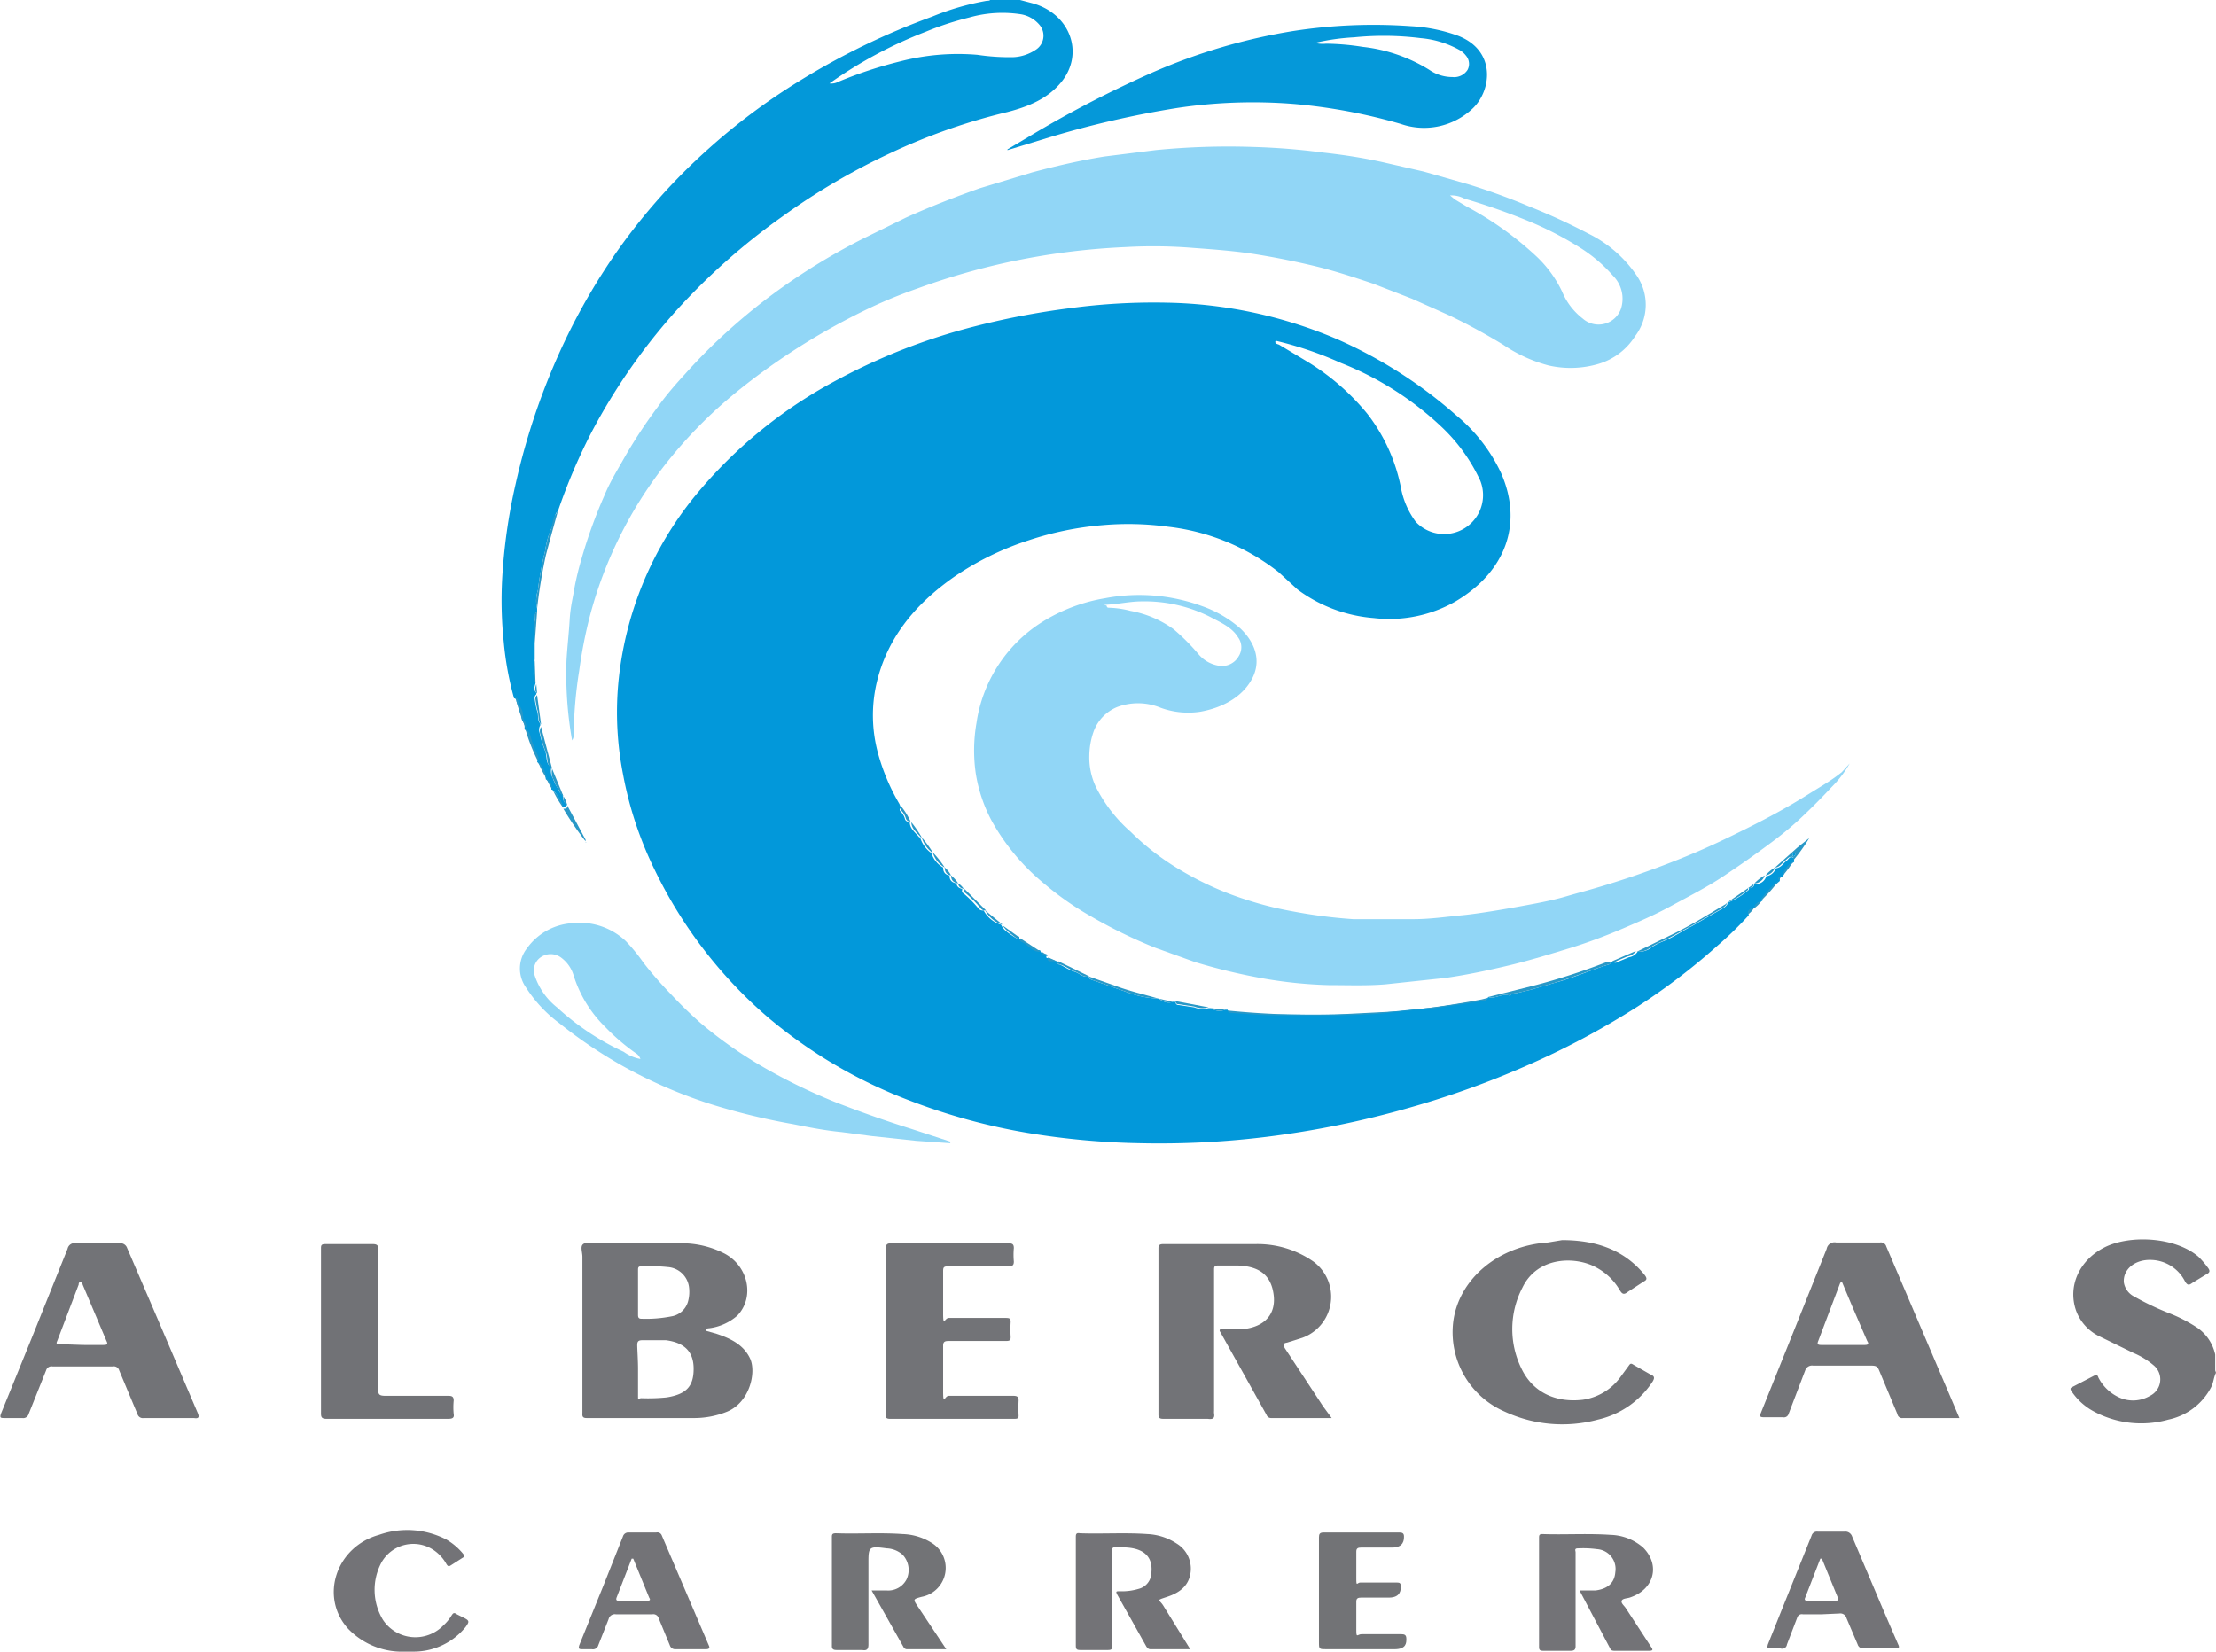 <svg xmlns="http://www.w3.org/2000/svg" viewBox="0 0 278.9 208"><defs><style>.cls-1{fill:#0398d9;}.cls-2{fill:#727377;}.cls-3{fill:#91d6f5;}.cls-4{fill:#0298da;}.cls-5{fill:#91d6f6;}.cls-6{fill:#0598d9;}.cls-7{fill:#717276;}.cls-8{fill:#737377;}.cls-9{fill:#727376;}.cls-10{fill:#2998c7;}</style></defs><title>Recurso 7</title><g id="Capa_2" data-name="Capa 2"><g id="Capa_1-2" data-name="Capa 1"><path class="cls-1" d="M67.6,76.6v.4c-.4.3-.2.7-.3,1.1a8.1,8.1,0,0,0,0,2.9v2a11.5,11.5,0,0,0-.1,2.8h.2v.2c-.1.4-.3.8.1,1.2v.2a.6.6,0,0,0-.2.6,11.1,11.1,0,0,0,.3,1.5c.2.5,0,1.1.4,1.6v.2a1.1,1.1,0,0,0-.1.9,13.8,13.8,0,0,0,.7,2.3c.3.7,0,1.6.8,2.1h0a1.8,1.8,0,0,0,.2,1.4,6.7,6.7,0,0,0,.4.9c.3.4.3.9.8,1.1h0c.1.5,0,.9.5,1.2h0c0,.3-.2.4-.5.4h0a4.4,4.4,0,0,0-1.3-2.2h-.1a1.6,1.6,0,0,0-.7-1.3h0a4,4,0,0,0-1.1-2.2h0a1,1,0,0,0,0-.7,12.2,12.2,0,0,1-.9-2.3,1.6,1.6,0,0,0-.7-1.1h0a1.3,1.3,0,0,0-.2-1c-.3-.4-.1-.9-.3-1.3a8.6,8.6,0,0,1-.5-1.2c0-.2-.1-.4-.3-.4a39.6,39.6,0,0,1-1.3-7.1,50.7,50.7,0,0,1-.2-7.9,70.9,70.9,0,0,1,1.7-12,85.5,85.5,0,0,1,6.2-18,78.9,78.9,0,0,1,6.8-11.6A76.1,76.1,0,0,1,89.2,18.7a78.9,78.9,0,0,1,11.4-8.5,90.9,90.9,0,0,1,16.7-8.1,33,33,0,0,1,6.9-2c.2,0,.4,0,.5-.2H128l1.9.5c4.8,1.3,6.6,6.3,3.7,9.9-1.7,2.1-4.1,3.1-6.8,3.8a76,76,0,0,0-14.8,5.2,83.3,83.3,0,0,0-13.6,8A82,82,0,0,0,85.2,39,75.9,75.9,0,0,0,74.4,54.5a73.3,73.3,0,0,0-4.2,9.9c-.2.1-.2.2-.3.4s-.2,1.3-.6,1.9a11.9,11.9,0,0,0-.7,2.7,38,38,0,0,0-.9,4.9A4.2,4.2,0,0,0,67.6,76.6Zm36.8-66.1a1.8,1.8,0,0,0,1.1-.2,53.3,53.3,0,0,1,7.9-2.6,28.9,28.9,0,0,1,9.6-.8,27.4,27.4,0,0,0,4.5.3,5.5,5.5,0,0,0,2.8-.9,2.1,2.1,0,0,0,.5-3.2,3.9,3.9,0,0,0-2.3-1.3,15.2,15.2,0,0,0-6.5.4,37.7,37.7,0,0,0-5.5,1.8A54.8,54.8,0,0,0,104.4,10.5Z"/><path class="cls-2" d="M278.9,172.8c-.3.6-.3,1.2-.6,1.8a7.9,7.9,0,0,1-5.4,4.1,12.6,12.6,0,0,1-9.5-1.1,7.8,7.8,0,0,1-2.7-2.5c-.2-.3-.1-.4.1-.5l2.7-1.4c.4-.2.5-.1.6.2a5.5,5.5,0,0,0,2.6,2.5,4.2,4.2,0,0,0,3.9-.2,2.3,2.3,0,0,0,.5-3.8,9.8,9.8,0,0,0-2.6-1.6l-4.3-2.1a5.8,5.8,0,0,1-2.9-3.2c-1.1-3.1.4-6.4,3.6-8s8.9-1.3,11.8,1.2a11.5,11.5,0,0,1,1.2,1.4c.3.4.2.6-.2.8l-1.8,1.1c-.4.3-.6.3-.9-.2a4.9,4.9,0,0,0-4.2-2.7c-2-.1-3.6,1.1-3.5,2.8a2.4,2.4,0,0,0,1.3,1.8,34.4,34.4,0,0,0,4.4,2.1,18.6,18.6,0,0,1,3.5,1.8,5.5,5.5,0,0,1,2.3,3.4v2Z"/><path class="cls-3" d="M50.2,208h0Z"/><path class="cls-4" d="M133,121h.1c0,.2,0,.4.2.4s1.2.7,1.9.9,1.1.8,1.8.6h0c0,.3.3.4.6.5l4,1.4a12.7,12.7,0,0,0,4.2.9h0c.5.3,1.1.7,1.8.4h.3c.1.2.1.4.4.4l2,.3a2.8,2.8,0,0,0,1.8.1h.3a1.9,1.9,0,0,0,1.8.2h.3a.4.4,0,0,0,.4.3c1.9.1,3.7.3,5.6.3,4.4,0,8.7.1,13.1-.2l7-.7,5.5-.8c.4-.1,1,0,1.2-.5h0c.9.3,1.7-.5,2.6-.2h.2c.2-.3.5-.3.8-.3l1.7-.4,3.1-.9c2.3-.6,4.5-1.6,6.8-2.3a.3.3,0,0,0,.2-.3h.4c.2.2.5,0,.7-.1l1.2-.5a1.6,1.6,0,0,0,1.1-.7h0a2.7,2.7,0,0,0,1.4-.3,7.6,7.6,0,0,1,1.8-1c1.3-.5,2.4-1.3,3.6-1.9l3.3-1.9c.5-.3,1.1-.5,1.3-1.1h0a9.3,9.3,0,0,0,2.6-1.6s0-.2,0-.2h0c.4,0,.6-.1.7-.5h.2a1.4,1.4,0,0,0,1.3-1h0a1.5,1.5,0,0,0,1.2-1h0c.7-.1.9-.6,1.3-.9s.4-.7,1-.4h0v.5h0a3.2,3.2,0,0,0-1.4,1.9h0c-.4-.1-.4.2-.4.5a13.2,13.2,0,0,0-2.2,2.3s0,.1,0,.2h0c-.5.2-.9.4-.9.9h0c-.5.1-1,.3-.8.9a45.4,45.4,0,0,1-3.9,3.8,80.9,80.9,0,0,1-10.1,7.7,101,101,0,0,1-14.1,7.5,113.7,113.7,0,0,1-14.5,5.2,117.8,117.8,0,0,1-18.1,3.7,110.1,110.1,0,0,1-16,.8,96.4,96.4,0,0,1-14.1-1.3,76.9,76.9,0,0,1-14.9-4.1,61.2,61.2,0,0,1-17.7-10.4,57.4,57.4,0,0,1-14.3-18.6,46.8,46.8,0,0,1-4-12.1,40.4,40.4,0,0,1-.6-11.2A43.7,43.7,0,0,1,88,61.8a58.6,58.6,0,0,1,17.4-14,76.1,76.1,0,0,1,17.2-6.7,97.9,97.9,0,0,1,12-2.3,78.8,78.8,0,0,1,12.4-.7,57,57,0,0,1,21.3,4.6,58,58,0,0,1,15,9.6,20.9,20.9,0,0,1,5.6,7.2c2.8,6.3.7,12.4-5.7,16.2a16.8,16.8,0,0,1-10.3,2.1,18.5,18.5,0,0,1-9.6-3.6L160.9,72A27.6,27.6,0,0,0,147,66.3a37.2,37.2,0,0,0-8.2-.2,39.8,39.8,0,0,0-9.3,1.9,36.4,36.4,0,0,0-9.4,4.6c-5,3.5-8.5,7.8-9.8,13.5a18.1,18.1,0,0,0,.2,8.7,26,26,0,0,0,2.7,6.4l.2.5c-.2.1-.2.3-.1.4a2.1,2.1,0,0,1,.6,1c.1.3.3.3.6.4h0c0,.8.7,1.3,1.2,1.9h.1a3.8,3.8,0,0,0,1.3,1.9h.1a3.2,3.2,0,0,0,1.5,1.9h0c0,.5.2.9.8,1h0c0,.6.3.9.9,1h0c0,.4.3.6.7.7h0c0,.2-.1.4.1.5a14.6,14.6,0,0,1,1.9,1.9.7.7,0,0,0,.7.3h0a3.7,3.7,0,0,0,2.2,1.8h0c.3.7,1,1.1,1.6,1.5s.3.1.5,0h.2c-.1.4.3.5.6.7s1.1,1.1,2,1h0c.1.4.4.5.8.5h0c.1.2-.2.5.2.5Zm27.5-78h0c0,.3.3.3.5.4l3.5,2.1a29.6,29.6,0,0,1,7.6,6.6,22.1,22.1,0,0,1,4.2,9.2,10.3,10.3,0,0,0,1.9,4.4,4.9,4.9,0,0,0,8.1-5.2,21.9,21.9,0,0,0-4.8-6.7,39.5,39.5,0,0,0-12.7-8.1A45.6,45.6,0,0,0,160.6,42.9Z"/><path class="cls-5" d="M72,93.2a48.3,48.3,0,0,1-.7-10.1c.1-1.7.3-3.4.4-5.1s.4-2.7.6-4a37.1,37.1,0,0,1,.9-3.7,62.3,62.3,0,0,1,2.9-8c.7-1.7,1.7-3.3,2.6-4.9a63.1,63.1,0,0,1,4.1-6.2c1-1.4,2.2-2.8,3.4-4.1a71.4,71.4,0,0,1,5.7-5.7,74.6,74.6,0,0,1,9-6.9,79.1,79.1,0,0,1,7.8-4.5l5.3-2.6c3.1-1.4,6.2-2.6,9.3-3.7l6.6-2c3-.8,6-1.5,9.1-2l6.4-.8a93.4,93.4,0,0,1,12.4-.4,86.2,86.2,0,0,1,8.7.7c2.7.3,5.3.7,7.9,1.3l4.8,1.1,5.6,1.6q3.9,1.2,7.7,2.8a77.7,77.7,0,0,1,7.4,3.4,15.7,15.7,0,0,1,6.1,5.3,6.5,6.5,0,0,1-.2,7.6,8.2,8.2,0,0,1-4.6,3.5,12.4,12.4,0,0,1-6.3.2,18.5,18.5,0,0,1-5.7-2.6,76.7,76.7,0,0,0-6.8-3.7l-4.7-2.1-4.9-1.9c-2.4-.8-4.8-1.6-7.3-2.2s-5-1.1-7.5-1.5-5.2-.6-7.9-.8a62.3,62.3,0,0,0-8.4-.1,88.6,88.6,0,0,0-14.8,1.9,87.6,87.6,0,0,0-11.4,3.3c-2,.7-4,1.5-5.9,2.4a84.2,84.2,0,0,0-10.9,6.2,80.2,80.2,0,0,0-6.8,5.1,57.2,57.2,0,0,0-8.2,8.5,52.7,52.7,0,0,0-9.5,19.2,59.7,59.7,0,0,0-1.3,6.7,54.8,54.8,0,0,0-.7,8.3A1.3,1.3,0,0,1,72,93.2ZM182.5,24.6l.6.5,1.5.9a41.4,41.4,0,0,1,8.8,6.3,14.8,14.8,0,0,1,3.2,4.4,8.3,8.3,0,0,0,2.6,3.4,3,3,0,0,0,4.8-1.2,4.1,4.1,0,0,0-1-4.2,18.7,18.7,0,0,0-4.1-3.5,42.6,42.6,0,0,0-6.6-3.4,81.2,81.2,0,0,0-8-2.8A3.4,3.4,0,0,0,182.5,24.6Z"/><path class="cls-5" d="M232.8,96.1a14,14,0,0,1-2.3,3c-1.3,1.4-2.7,2.8-4.1,4.1A43,43,0,0,1,223,106c-2,1.5-4,2.9-6.1,4.3s-4.3,2.5-6.5,3.7-4.1,2-6.2,2.9-4.5,1.8-6.8,2.5-4.9,1.5-7.4,2.1-5.3,1.2-8.1,1.6l-7.5.8c-2.4.2-4.8.1-7.2.1a56.4,56.4,0,0,1-8-.8,74.3,74.3,0,0,1-8.8-2.1l-5-1.8a62.1,62.1,0,0,1-8-3.9,38.4,38.4,0,0,1-5.9-4.1,27.6,27.6,0,0,1-6.7-8,18.9,18.9,0,0,1-2-6,20.2,20.2,0,0,1,.1-6.3,18.1,18.1,0,0,1,8.1-12.6,21.6,21.6,0,0,1,8.1-3.1,23,23,0,0,1,12.2,1,14.8,14.8,0,0,1,4.8,2.8c1.8,1.7,2.7,4,1.5,6.3s-3.7,3.7-6.6,4.2a10.1,10.1,0,0,1-4.9-.5,7.5,7.5,0,0,0-5.5-.1,5.3,5.3,0,0,0-3,3.2,9.4,9.4,0,0,0-.5,2.9,8.7,8.7,0,0,0,.8,3.9,18.6,18.6,0,0,0,4.4,5.7,32,32,0,0,0,6.4,4.9,39.3,39.3,0,0,0,8.3,3.7,42.3,42.3,0,0,0,5.6,1.4,64.1,64.1,0,0,0,7.7,1h7.6c2.1,0,4.1-.3,6.2-.5s6.2-.9,9.3-1.5,3.7-.9,5.6-1.4a114.1,114.1,0,0,0,13.2-4.5c2.7-1.1,5.2-2.3,7.8-3.6s5-2.6,7.4-4.1,3-1.8,4.4-2.9ZM143.7,75.7c-1.4,0-2.7.3-4.1.4s-.3,0-.3.2.2.2.3.2a12.2,12.2,0,0,1,2.7.4,13.3,13.3,0,0,1,5.4,2.3,26.1,26.1,0,0,1,3.1,3.1,4.2,4.2,0,0,0,2.6,1.5,2.4,2.4,0,0,0,2.5-1.2,2.1,2.1,0,0,0-.1-2.4c-.8-1.3-2.3-1.9-3.6-2.6A18.3,18.3,0,0,0,143.7,75.7Z"/><path class="cls-6" d="M126.8,18.8l3.7-2.2a141.2,141.2,0,0,1,14.6-7.5,73.4,73.4,0,0,1,17.7-5.2,66.2,66.2,0,0,1,14.8-.6,20.5,20.5,0,0,1,5.9,1.2c4.9,1.9,4.2,7,1.8,9.2a8.9,8.9,0,0,1-9,1.9,69.9,69.9,0,0,0-13.3-2.5,64.3,64.3,0,0,0-14.9.5,122.2,122.2,0,0,0-16.4,3.8l-4.9,1.5ZM165.5,5.4a4,4,0,0,0,1.4.1,31.5,31.5,0,0,1,4.6.4,20,20,0,0,1,8.4,2.9,5.1,5.1,0,0,0,2.9.9,2,2,0,0,0,1.9-.9,1.6,1.6,0,0,0-.2-1.8,2.7,2.7,0,0,0-.8-.7,12.2,12.2,0,0,0-4.9-1.5,37.5,37.5,0,0,0-8.4-.1A27.7,27.7,0,0,0,165.5,5.4Z"/><path class="cls-3" d="M119.6,143.9l-4.3-.3-5.6-.6-3.8-.5c-2.1-.2-4.1-.6-6.1-1A82.8,82.8,0,0,1,89.5,139a61.2,61.2,0,0,1-11.1-4.8,59.5,59.5,0,0,1-8-5.4,17,17,0,0,1-4.2-4.5,4.1,4.1,0,0,1,.1-4.9,7.6,7.6,0,0,1,5.8-3.2,8.4,8.4,0,0,1,6.7,2.3,22.7,22.7,0,0,1,2.2,2.7,46.6,46.6,0,0,0,3.4,3.9,52.5,52.5,0,0,0,3.8,3.7,53.8,53.8,0,0,0,8,5.6,71.6,71.6,0,0,0,9.1,4.4c3.1,1.2,6.2,2.3,9.4,3.3l4.9,1.6Zm-39-10.6a1.4,1.4,0,0,0-.4-.6,26.4,26.4,0,0,1-4-3.4,15.6,15.6,0,0,1-4-6.5,4.3,4.3,0,0,0-1.5-2.2,2.2,2.2,0,0,0-2.9.1,2,2,0,0,0-.5,2.1,8.5,8.5,0,0,0,2.8,4,32.5,32.5,0,0,0,8.4,5.6A5.2,5.2,0,0,0,80.6,133.3Z"/><path class="cls-2" d="M88.8,167.5l1.4.4c1.8.6,3.4,1.4,4.2,3.1s0,5.5-2.9,6.7a11,11,0,0,1-4,.8H73.8c-.6,0-.5-.4-.5-.7q0-9.8,0-19.6c0-.6-.3-1.3.1-1.6s1.2-.1,1.9-.1H85.5a11.8,11.8,0,0,1,5.7,1.3c3,1.6,3.8,5.5,1.6,7.8a6.6,6.6,0,0,1-3.6,1.6A.4.4,0,0,0,88.8,167.5Zm-8.5,4.8c0,1.1,0,2.1,0,3.2s0,.5.4.5a23.3,23.3,0,0,0,3.2-.1c2.5-.4,3.4-1.4,3.4-3.6s-1.2-3.3-3.5-3.6H80.9c-.5,0-.7.1-.7.6S80.3,171.2,80.3,172.3Zm0-9.7q0,1.4,0,2.9c0,.2,0,.5.4.5a16.3,16.3,0,0,0,3.8-.3,2.6,2.6,0,0,0,2.1-1.9,4.6,4.6,0,0,0,.1-1.9,2.9,2.9,0,0,0-2.6-2.4,22.9,22.9,0,0,0-3.4-.1c-.4,0-.4.2-.4.5S80.3,161.6,80.3,162.6Z"/><path class="cls-2" d="M167.6,178.5H160a.6.6,0,0,1-.6-.4l-5.8-10.4c-.2-.3-.1-.4.3-.4h2.6c2.7-.3,4.1-1.9,3.8-4.3s-1.7-3.6-4.5-3.7h-2.5c-.4,0-.5.1-.5.5q0,8.9,0,17.8a1.6,1.6,0,0,0,0,.3c.1.6-.1.8-.8.7h-5.6c-.4,0-.6-.1-.6-.5q0-10.5,0-21c0-.4.2-.5.6-.5h11.6a12.3,12.3,0,0,1,7.3,2.2,5.5,5.5,0,0,1-1.4,9.6l-1.9.6c-.6.1-.5.3-.3.7l4.8,7.3Z"/><path class="cls-2" d="M246.6,178.5h-7.1a.6.6,0,0,1-.7-.5l-2.3-5.5c-.2-.5-.4-.6-1-.6h-7.3a.9.9,0,0,0-1,.6l-2.1,5.5a.6.6,0,0,1-.7.4H222c-.6,0-.5-.2-.4-.5l3.9-9.7,4.4-11a1,1,0,0,1,1.2-.8h5.5a.7.7,0,0,1,.8.5l8.1,19Zm-14.8-17.2-.2.2-2.8,7.4c-.1.3,0,.4.4.4h5.5c.5,0,.5-.2.3-.5l-1.9-4.4Z"/><path class="cls-2" d="M21.2,178.5H18.1a.7.7,0,0,1-.8-.5L15,172.5a.7.7,0,0,0-.8-.5H6.6a.7.7,0,0,0-.8.5l-2.2,5.5a.7.7,0,0,1-.8.5H.5c-.5,0-.5-.1-.4-.5l3.9-9.6,4.5-11.2a.9.9,0,0,1,1.1-.7H15a.9.9,0,0,1,1,.6l4,9.3,4.9,11.5c.2.5.1.7-.5.6H21.2Zm-10.8-9.2H13c.5,0,.6-.1.4-.5l-3-7.1c0-.1-.1-.3-.3-.3s-.2.2-.2.3l-2.7,7.1c-.2.4,0,.4.4.4Z"/><path class="cls-2" d="M196.6,156.1c4.4,0,7.9,1.3,10.4,4.4.3.4.3.6-.1.8l-2,1.3c-.6.5-.8.2-1.1-.3a7.5,7.5,0,0,0-2.8-2.7c-2.6-1.5-7.5-1.5-9.4,2.5a11.3,11.3,0,0,0-.1,10.2c1.4,2.9,4.2,4.3,7.7,3.9a7.1,7.1,0,0,0,4.7-2.8l1.1-1.5c.2-.3.3-.3.6-.1l2.1,1.2c.5.2.6.4.3.9a11.2,11.2,0,0,1-6.9,4.8,17.2,17.2,0,0,1-11.7-1,10.9,10.9,0,0,1-6.5-11.3c.7-5.5,5.8-9.6,11.9-10Z"/><path class="cls-2" d="M111.5,167.5c0-3.5,0-6.9,0-10.4,0-.5.2-.6.7-.6h14.7c.5,0,.7.1.7.6a9.6,9.6,0,0,0,0,1.7c0,.5-.2.6-.7.6h-7.5c-.6,0-.7.1-.7.6s0,3.5,0,5.3.2.6.7.6h7.2c.5,0,.6.1.6.5a16,16,0,0,0,0,1.9c0,.4-.1.5-.6.5h-7.2c-.5,0-.7.1-.7.6s0,3.8,0,5.7.2.6.7.6h8.1c.5,0,.7.1.7.6a18.3,18.3,0,0,0,0,1.9c0,.3-.1.4-.5.4H112c-.6,0-.5-.3-.5-.6Q111.5,172.7,111.5,167.5Z"/><path class="cls-7" d="M40.4,167.5c0-3.5,0-6.9,0-10.4,0-.4.1-.5.6-.5h5.9c.6,0,.7.2.7.6,0,5.9,0,11.8,0,17.7,0,.6.1.8.9.8h7.9c.5,0,.7.1.7.6a8.9,8.9,0,0,0,0,1.7c.1.5-.2.6-.7.6H41.1c-.6,0-.7-.2-.7-.7,0-3.5,0-6.9,0-10.4Z"/><path class="cls-8" d="M149.8,207.6h-5c-.3,0-.4-.2-.5-.3l-3.7-6.6c-.2-.4-.1-.4.3-.4a7.3,7.3,0,0,0,2.4-.3,2.1,2.1,0,0,0,1.5-1.4c.5-2.2-.4-3.6-2.9-3.8s-1.9-.1-1.9,1.6c0,3.6,0,7.1,0,10.7,0,.5-.1.6-.6.6h-3.4c-.5,0-.6-.1-.6-.6q0-6.8,0-13.6c0-.3,0-.6.5-.5,2.8.1,5.7-.1,8.5.1a7.3,7.3,0,0,1,3.7,1.2,3.7,3.7,0,0,1,1.7,3.9c-.3,1.5-1.4,2.3-2.9,2.8s-1,.3-.5,1.1Z"/><path class="cls-8" d="M198.8,200.2h2c1.6-.2,2.4-1,2.5-2.3a2.5,2.5,0,0,0-2.3-2.9,13.3,13.3,0,0,0-2.4-.1c-.5,0-.3.3-.3.5,0,1.9,0,3.8,0,5.7s0,4.1,0,6.1c0,.5-.2.6-.7.6h-3.3c-.5,0-.6-.1-.6-.5,0-4.6,0-9.1,0-13.7,0-.3,0-.5.4-.5,2.9.1,5.7-.1,8.6.1a6.5,6.5,0,0,1,4.1,1.6c2.2,2.2,1.4,5.3-1.7,6.3-.3.1-.9.1-1,.4s.3.6.5.9l3.2,4.9c.3.4.2.5-.3.5h-4.2c-.2,0-.5,0-.6-.2Z"/><path class="cls-9" d="M119.1,207.6h-4.9a.5.5,0,0,1-.5-.3l-4-7.1h1.9a2.6,2.6,0,0,0,2.5-1.4,2.8,2.8,0,0,0-.5-3.1,3.2,3.2,0,0,0-2-.8c-2.2-.3-2.3-.2-2.3,1.7,0,3.5,0,6.9,0,10.4,0,.6-.2.8-.8.7h-3.2c-.4,0-.6-.1-.6-.5q0-6.8,0-13.7c0-.3,0-.5.5-.5,2.8.1,5.6-.1,8.4.1a7.3,7.3,0,0,1,3.8,1.2A3.7,3.7,0,0,1,116,201c-1.1.3-1.1.3-.5,1.2Z"/><path class="cls-8" d="M229.3,203.2h-2.4a.6.6,0,0,0-.7.4l-1.3,3.4a.6.6,0,0,1-.8.5h-1.2c-.5,0-.5-.1-.4-.5l1.8-4.5,3.7-9.2a.7.7,0,0,1,.8-.5h3.3a.9.9,0,0,1,1,.6l3.9,9.2,1.9,4.4c.2.4.1.5-.4.5h-4a.7.7,0,0,1-.7-.5l-1.4-3.3a.8.8,0,0,0-.9-.6Zm0-7h-.2l-1.9,4.9c-.1.2-.1.4.3.4h3.5c.3,0,.4-.1.3-.4Z"/><path class="cls-8" d="M79.7,203.2H77.5a.8.8,0,0,0-.9.6l-1.3,3.3a.7.7,0,0,1-.8.5H73.3c-.5,0-.5-.1-.4-.5l3-7.4,2.5-6.3a.7.7,0,0,1,.7-.5h3.5a.6.6,0,0,1,.7.4l5.9,13.8c.2.4,0,.5-.4.5H85a.7.7,0,0,1-.7-.5l-1.4-3.4a.7.7,0,0,0-.8-.5Zm0-7h-.2l-1.9,4.9c-.1.3,0,.4.3.4h3.5c.4,0,.5-.1.3-.4Z"/><path class="cls-8" d="M52.2,207.9h-2a9.4,9.4,0,0,1-6.4-2.9c-3.6-4-1.5-10.3,3.9-11.8a10.7,10.7,0,0,1,8.5.6,7.9,7.9,0,0,1,2.1,1.8c.2.3.1.4-.1.5l-1.4.9c-.3.2-.4.2-.6-.1a5.1,5.1,0,0,0-1.5-1.7,4.6,4.6,0,0,0-6.7,1.5,7.3,7.3,0,0,0,.2,7.2,4.9,4.9,0,0,0,7.6.7,5.4,5.4,0,0,0,1-1.2c.2-.3.3-.5.7-.2l.8.4c.8.4.8.5.3,1.2A8.4,8.4,0,0,1,52.2,207.9Z"/><path class="cls-9" d="M166,200.2c0-2.2,0-4.5,0-6.7,0-.4.1-.6.6-.6h9.5c.4,0,.6.1.6.5s0,1.4-1.5,1.4h-3.9c-.4,0-.6.1-.6.5s0,2.3,0,3.4.1.5.5.5h4.6c.4,0,.5.1.5.5s0,1.4-1.5,1.4h-3.5c-.4,0-.6.1-.6.5s0,2.3,0,3.5.1.6.7.6h4.9c.5,0,.7.1.7.6s0,1.3-1.5,1.3H167c-1,0-1,0-1-.9S166,202.4,166,200.2Z"/><path class="cls-10" d="M187.3,125.6c-.3.5-.8.4-1.2.5l-5.5.8-7,.7c-4.4.3-8.7.2-13.1.2-1.9,0-3.7-.2-5.6-.3a.4.4,0,0,1-.4-.3,107.2,107.2,0,0,0,13.6.5l7.9-.4q5.3-.5,10.5-1.5Z"/><path class="cls-10" d="M202.7,121.1a.3.3,0,0,1-.2.3c-2.3.7-4.4,1.6-6.8,2.3l-3.1.9-1.7.4c-.3,0-.6.1-.8.3h-.2c-.9-.3-1.7.5-2.6.2l5.6-1.4a81.7,81.7,0,0,0,9.3-3Z"/><path class="cls-10" d="M217.4,113.6c-.2.6-.8.8-1.3,1.1l-3.3,1.9c-1.2.6-2.3,1.3-3.6,1.9a7.6,7.6,0,0,0-1.8,1,2.7,2.7,0,0,1-1.4.3l4.5-2.2c2.3-1.1,4.5-2.5,6.7-3.8Z"/><path class="cls-10" d="M67.6,76.6a4.2,4.2,0,0,1,.1-2.3,38,38,0,0,1,.9-4.9,11.9,11.9,0,0,1,.7-2.7c.3-.6.2-1.3.6-1.9s.1-.3.3-.4c-.5,1.8-1,3.6-1.5,5.5A65.5,65.5,0,0,0,67.6,76.6Z"/><path class="cls-10" d="M145.8,125.7a12.7,12.7,0,0,1-4.2-.9l-4-1.4c-.3-.1-.5-.2-.6-.5l3.4,1.2C142.3,124.8,144.1,125.2,145.8,125.7Z"/><path class="cls-10" d="M225.7,107.9c-.5-.2-.7.2-1,.4s-.7.9-1.3.9l2.8-2.5,1.5-1.2a21.7,21.7,0,0,1-2,2.8v-.5c.2-.1.3-.2.2-.4h-.2C225.4,107.6,225.8,107.8,225.7,107.9Z"/><path class="cls-10" d="M70.9,101.8c.3,0,.5,0,.5-.4l2.3,4.3c0,.1,0,.2,0,.2h0A38.7,38.7,0,0,1,70.9,101.8Z"/><path class="cls-10" d="M69.5,96.8c-.8-.5-.5-1.4-.8-2.1a13.8,13.8,0,0,1-.7-2.3,1.1,1.1,0,0,1,.1-.9Z"/><path class="cls-10" d="M137.1,122.9c-.8.2-1.2-.4-1.8-.6s-1.2-.7-1.9-.9-.2-.2-.2-.4Z"/><path class="cls-10" d="M66.1,91.7a1.6,1.6,0,0,1,.7,1.1,12.2,12.2,0,0,0,.9,2.3,1,1,0,0,1,0,.7A22.7,22.7,0,0,1,66.1,91.7Z"/><path class="cls-10" d="M70.9,100.2c-.5-.2-.5-.8-.8-1.1a6.7,6.7,0,0,1-.4-.9,1.8,1.8,0,0,1-.2-1.4Z"/><path class="cls-10" d="M124.1,114.6a.7.7,0,0,1-.7-.3,14.6,14.6,0,0,0-1.9-1.9c-.2-.1-.1-.3-.1-.5Z"/><path class="cls-10" d="M152.1,126.8a2.8,2.8,0,0,1-1.8-.1l-2-.3c-.3,0-.3-.2-.4-.4Z"/><path class="cls-10" d="M64.9,87.8c.2.1.3.2.3.4a8.6,8.6,0,0,0,.5,1.2c.2.4,0,.9.3,1.3a1.3,1.3,0,0,1,.2,1A20,20,0,0,1,64.9,87.8Z"/><path class="cls-10" d="M221.7,113.3c0-.1-.1-.2,0-.2a13.2,13.2,0,0,1,2.2-2.3A16.9,16.9,0,0,1,221.7,113.3Z"/><path class="cls-10" d="M131,119.8c-.9.1-1.4-.6-2-1s-.7-.2-.6-.7Z"/><path class="cls-10" d="M68.1,91.2c-.4-.5-.3-1.1-.4-1.6a11.1,11.1,0,0,1-.3-1.5.6.6,0,0,1,.2-.6Z"/><path class="cls-10" d="M67.3,81a8.1,8.1,0,0,1,0-2.9c.1-.4-.2-.8.3-1.1Z"/><path class="cls-10" d="M205.9,119.7a1.6,1.6,0,0,1-1.1.7l-1.2.5c-.2.1-.4.3-.7.1Z"/><path class="cls-10" d="M126.2,116.4a3.7,3.7,0,0,1-2.2-1.8Z"/><path class="cls-10" d="M128.3,118c-.2.1-.4.1-.5,0s-1.3-.9-1.6-1.5Z"/><path class="cls-10" d="M220,111.8c0,.1,0,.2,0,.2a9.3,9.3,0,0,1-2.6,1.6Z"/><path class="cls-10" d="M118.9,109.2a3.2,3.2,0,0,1-1.5-1.9A12,12,0,0,1,118.9,109.2Z"/><path class="cls-10" d="M117.4,107.3h-.1a3.8,3.8,0,0,1-1.3-1.9A15,15,0,0,1,117.4,107.3Z"/><path class="cls-10" d="M116,105.4h-.1c-.5-.6-1.2-1.1-1.2-1.9A14.2,14.2,0,0,1,116,105.4Z"/><path class="cls-10" d="M69.6,99.5a4.4,4.4,0,0,1,1.3,2.2A13.9,13.9,0,0,1,69.6,99.5Z"/><path class="cls-10" d="M224.3,110.3a3.2,3.2,0,0,1,1.4-1.9A11.7,11.7,0,0,1,224.3,110.3Z"/><path class="cls-10" d="M114.6,103.4c-.3,0-.5-.1-.6-.4a2.1,2.1,0,0,0-.6-1c-.1-.1-.1-.3.1-.4A9.3,9.3,0,0,1,114.6,103.4Z"/><path class="cls-10" d="M67.7,95.8A4,4,0,0,1,68.8,98,10.1,10.1,0,0,1,67.7,95.8Z"/><path class="cls-10" d="M67.4,85.9h-.2a11.5,11.5,0,0,1,.1-2.8Z"/><path class="cls-10" d="M147.6,126.1c-.7.3-1.2-.1-1.8-.4Z"/><path class="cls-10" d="M222.1,110.2a1.4,1.4,0,0,1-1.3,1A5.1,5.1,0,0,1,222.1,110.2Z"/><path class="cls-10" d="M120.6,111.2c-.6-.1-.9-.4-.9-1A4.2,4.2,0,0,1,120.6,111.2Z"/><path class="cls-10" d="M154.2,127.1a1.9,1.9,0,0,1-1.8-.2Z"/><path class="cls-10" d="M223.4,109.2a1.5,1.5,0,0,1-1.2,1A4.5,4.5,0,0,1,223.4,109.2Z"/><path class="cls-10" d="M119.7,110.2c-.6-.1-.8-.5-.8-1A3.1,3.1,0,0,1,119.7,110.2Z"/><path class="cls-10" d="M133,121h-.9c-.4-.1-.1-.4-.2-.5Z"/><path class="cls-10" d="M220,115.1c-.1-.6.3-.7.8-.9A2.6,2.6,0,0,1,220,115.1Z"/><path class="cls-10" d="M68.8,98a1.6,1.6,0,0,1,.7,1.3A4.3,4.3,0,0,1,68.8,98Z"/><path class="cls-10" d="M220.8,114.3c0-.5.4-.7.9-.9A3.3,3.3,0,0,1,220.8,114.3Z"/><path class="cls-10" d="M71.4,101.4c-.5-.3-.5-.8-.5-1.2A3.7,3.7,0,0,1,71.4,101.4Z"/><path class="cls-10" d="M67.6,87.3c-.4-.4-.2-.8-.1-1.2Z"/><path class="cls-10" d="M121.3,111.9c-.4-.1-.7-.3-.7-.7A2.2,2.2,0,0,1,121.3,111.9Z"/><path class="cls-10" d="M131.9,120.3c-.4.1-.7-.1-.8-.5Z"/><path class="cls-10" d="M220.7,111.3c0,.4-.3.5-.7.5Z"/><path class="cls-10" d="M223.8,110.8c0-.3,0-.5.4-.5Z"/><path class="cls-10" d="M73.7,106h.1c-.1.1-.1,0-.1,0Z"/><path class="cls-10" d="M202.8,121h0Z"/><path class="cls-10" d="M128.4,118.1h0Z"/><path class="cls-4" d="M225.7,107.9c.1-.2-.3-.3,0-.5h.2c.1.2,0,.3-.2.4Z"/></g></g></svg>